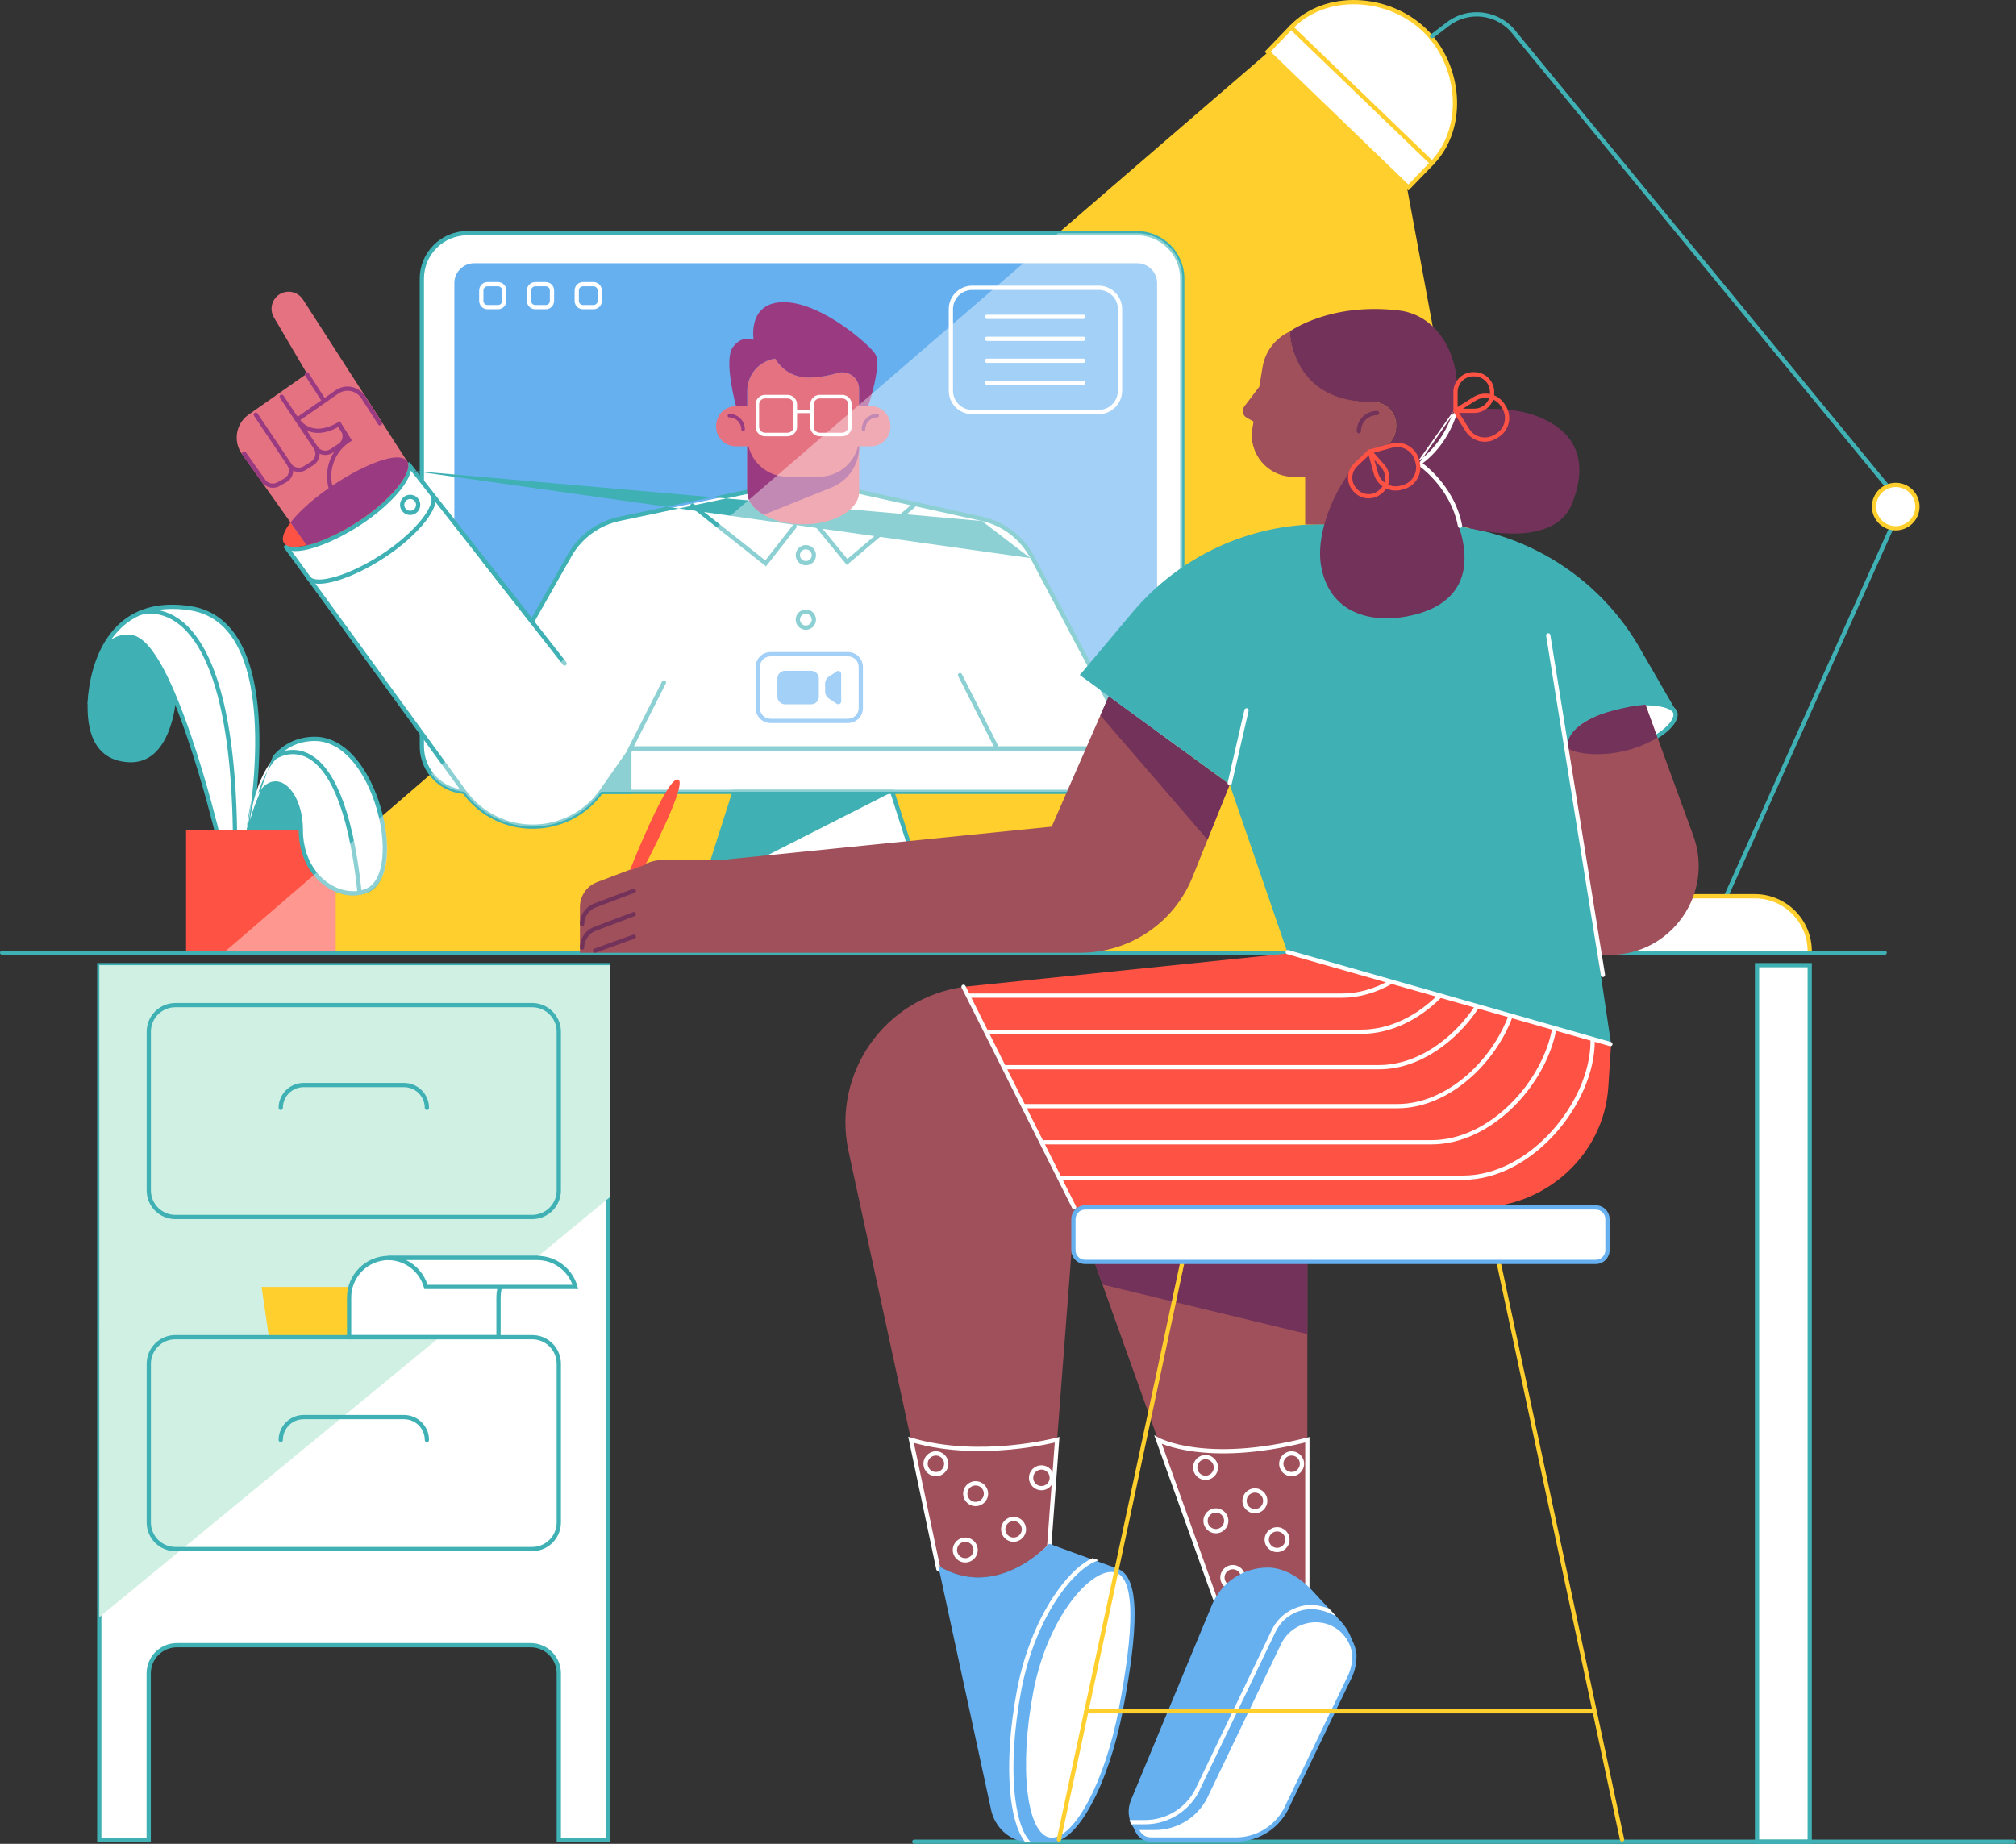 <svg width="129" height="118" viewBox="0 0 129 118" fill="none" xmlns="http://www.w3.org/2000/svg">
<rect x="0" y="0" width="129" height="118" fill="#333333" stroke="none"/>
<g clip-path="url(#clip0_233_499)">
<path d="M81.064 3.407L90.044 12.066L99.07 60.883H14.411L81.064 3.407Z" fill="#FFCF2D"/>
<path d="M90.122 11.998L81.115 3.312L82.621 1.747C84.84 -0.556 88.838 -0.293 91.143 1.92C93.448 4.137 93.852 8.131 91.633 10.434L90.122 11.998Z" fill="white"/>
<path fill-rule="evenodd" clip-rule="evenodd" d="M82.719 1.842C82.719 1.842 82.719 1.842 82.719 1.842L81.307 3.308L90.118 11.806L91.535 10.34C93.692 8.1 93.309 4.192 91.048 2.018C88.787 -0.153 84.876 -0.398 82.719 1.842ZM82.523 1.653C84.803 -0.714 88.888 -0.433 91.237 1.822L91.237 1.822C93.586 4.081 94.011 8.162 91.731 10.528L91.731 10.529L90.125 12.191L80.922 3.315L82.523 1.653Z" fill="#FFCF2D"/>
<path fill-rule="evenodd" clip-rule="evenodd" d="M82.518 1.653C82.571 1.599 82.657 1.597 82.711 1.649L91.723 10.336C91.777 10.389 91.778 10.475 91.726 10.529C91.674 10.583 91.588 10.584 91.534 10.532L82.522 1.845C82.468 1.793 82.466 1.707 82.518 1.653Z" fill="#FFCF2D"/>
<path fill-rule="evenodd" clip-rule="evenodd" d="M92.727 1.651C92.727 1.651 92.727 1.651 92.727 1.651L91.72 2.422C91.66 2.468 91.575 2.456 91.529 2.397C91.483 2.337 91.495 2.252 91.554 2.206L92.562 1.435C93.973 0.356 96 0.639 97.058 2.072L121.867 32.248L109.159 60.566C109.128 60.635 109.047 60.666 108.979 60.635C108.91 60.604 108.879 60.524 108.91 60.455L121.549 32.291L96.843 2.239L96.841 2.236C95.874 0.924 94.019 0.664 92.727 1.651Z" fill="#3FB1B5"/>
<path d="M121.304 33.806C122.071 33.806 122.693 33.185 122.693 32.419C122.693 31.653 122.071 31.032 121.304 31.032C120.537 31.032 119.916 31.653 119.916 32.419C119.916 33.185 120.537 33.806 121.304 33.806Z" fill="white"/>
<path fill-rule="evenodd" clip-rule="evenodd" d="M121.304 31.168C120.613 31.168 120.052 31.728 120.052 32.419C120.052 33.11 120.613 33.67 121.304 33.67C121.996 33.67 122.557 33.11 122.557 32.419C122.557 31.728 121.996 31.168 121.304 31.168ZM119.78 32.419C119.78 31.578 120.462 30.895 121.304 30.895C122.146 30.895 122.829 31.578 122.829 32.419C122.829 33.26 122.146 33.942 121.304 33.942C120.462 33.942 119.78 33.26 119.78 32.419Z" fill="#FFCF2D"/>
<path d="M105.513 57.355H112.279C114.226 57.355 115.8 58.933 115.8 60.873V60.973H101.988V60.873C101.992 58.933 103.567 57.355 105.513 57.355Z" fill="white"/>
<path fill-rule="evenodd" clip-rule="evenodd" d="M102.124 60.837H115.664C115.644 58.988 114.138 57.491 112.279 57.491H105.513C103.654 57.491 102.148 58.988 102.124 60.837ZM101.851 60.873C101.856 58.858 103.491 57.219 105.513 57.219H112.279C114.301 57.219 115.936 58.858 115.936 60.873V61.109H101.851V60.873L101.851 60.873Z" fill="#FFCF2D"/>
<path d="M72.738 50.677H29.907C28.297 50.677 26.994 49.376 26.994 47.766V17.834C26.994 16.224 28.297 14.923 29.907 14.923H72.738C74.349 14.923 75.651 16.224 75.651 17.834V47.761C75.656 49.371 74.349 50.677 72.738 50.677Z" fill="white"/>
<path fill-rule="evenodd" clip-rule="evenodd" d="M29.907 15.059C28.372 15.059 27.13 16.299 27.13 17.834V47.766C27.13 49.3 28.372 50.541 29.907 50.541H72.738C74.274 50.541 75.519 49.296 75.515 47.762V17.834C75.515 16.299 74.274 15.059 72.738 15.059H29.907ZM26.858 17.834C26.858 16.149 28.221 14.787 29.907 14.787H72.738C74.424 14.787 75.787 16.149 75.787 17.834V47.761C75.792 49.446 74.424 50.813 72.738 50.813H29.907C28.221 50.813 26.858 49.451 26.858 47.766V17.834Z" fill="#3FB1B5"/>
<path d="M72.765 47.893H30.348C29.717 47.893 29.209 47.381 29.209 46.755V18.119C29.209 17.489 29.721 16.981 30.348 16.981H72.765C73.396 16.981 73.904 17.493 73.904 18.119V46.75C73.909 47.381 73.396 47.893 72.765 47.893Z" fill="#66B0F0"/>
<path fill-rule="evenodd" clip-rule="evenodd" d="M30.348 17.117C29.796 17.117 29.345 17.564 29.345 18.119V46.755C29.345 47.306 29.792 47.757 30.348 47.757H72.765C73.321 47.757 73.772 47.306 73.768 46.751L73.768 46.75V18.119C73.768 17.568 73.32 17.117 72.765 17.117H30.348ZM29.073 18.119C29.073 17.413 29.647 16.845 30.348 16.845H72.765C73.472 16.845 74.04 17.419 74.04 18.119L74.04 46.749C74.04 46.75 74.04 46.75 74.04 46.75C74.045 47.456 73.471 48.029 72.765 48.029H30.348C29.641 48.029 29.073 47.455 29.073 46.755V18.119Z" fill="#66B0F0"/>
<path fill-rule="evenodd" clip-rule="evenodd" d="M31.196 18.323C31.05 18.323 30.933 18.443 30.933 18.586V19.257C30.933 19.403 31.052 19.52 31.196 19.52H31.868C32.008 19.52 32.127 19.406 32.131 19.256V18.586C32.131 18.44 32.011 18.323 31.868 18.323H31.196ZM30.661 18.586C30.661 18.294 30.898 18.051 31.196 18.051H31.868C32.16 18.051 32.403 18.288 32.403 18.586V19.259L32.403 19.26C32.397 19.553 32.162 19.792 31.868 19.792H31.196C30.904 19.792 30.661 19.555 30.661 19.257V18.586Z" fill="white"/>
<path fill-rule="evenodd" clip-rule="evenodd" d="M34.25 18.323C34.104 18.323 33.987 18.443 33.987 18.586V19.257C33.987 19.403 34.106 19.52 34.25 19.52H34.921C35.065 19.52 35.184 19.403 35.184 19.257V18.586C35.184 18.44 35.065 18.323 34.921 18.323H34.25ZM33.714 18.586C33.714 18.294 33.951 18.051 34.25 18.051H34.921C35.213 18.051 35.457 18.288 35.457 18.586V19.257C35.457 19.555 35.213 19.792 34.921 19.792H34.25C33.958 19.792 33.714 19.555 33.714 19.257V18.586Z" fill="white"/>
<path fill-rule="evenodd" clip-rule="evenodd" d="M37.304 18.323C37.158 18.323 37.041 18.443 37.041 18.586V19.257C37.041 19.403 37.16 19.52 37.304 19.52H37.975C38.123 19.52 38.239 19.404 38.239 19.257V18.586C38.239 18.44 38.119 18.323 37.975 18.323H37.304ZM36.768 18.586C36.768 18.294 37.005 18.051 37.304 18.051H37.975C38.267 18.051 38.511 18.288 38.511 18.586V19.257C38.511 19.554 38.273 19.792 37.975 19.792H37.304C37.012 19.792 36.768 19.555 36.768 19.257V18.586Z" fill="white"/>
<path d="M60.364 60.882H43.738L47.001 50.677H57.097L60.364 60.882Z" fill="white"/>
<path fill-rule="evenodd" clip-rule="evenodd" d="M46.901 50.541H57.196L60.55 61.019H43.552L46.901 50.541ZM47.1 50.813L43.925 60.746H60.178L56.998 50.813H47.1Z" fill="#3FB1B5"/>
<path d="M45.045 56.797L47.001 50.677H57.097L45.045 56.797Z" fill="#3FB1B5"/>
<path fill-rule="evenodd" clip-rule="evenodd" d="M62.215 18.554C61.533 18.554 60.981 19.105 60.981 19.788V25.002C60.981 25.683 61.533 26.235 62.215 26.235H70.297C70.979 26.235 71.531 25.683 71.531 25.002V19.788C71.531 19.105 70.979 18.554 70.297 18.554H62.215ZM60.709 19.788C60.709 18.955 61.382 18.282 62.215 18.282H70.297C71.13 18.282 71.803 18.955 71.803 19.788V25.002C71.803 25.834 71.13 26.507 70.297 26.507H62.215C61.382 26.507 60.709 25.834 60.709 25.002V19.788Z" fill="white"/>
<path fill-rule="evenodd" clip-rule="evenodd" d="M63.018 20.277C63.018 20.202 63.079 20.141 63.154 20.141H69.321C69.396 20.141 69.457 20.202 69.457 20.277C69.457 20.352 69.396 20.413 69.321 20.413H63.154C63.079 20.413 63.018 20.352 63.018 20.277Z" fill="white"/>
<path fill-rule="evenodd" clip-rule="evenodd" d="M63.018 21.683C63.018 21.608 63.079 21.547 63.154 21.547H69.321C69.396 21.547 69.457 21.608 69.457 21.683C69.457 21.758 69.396 21.819 69.321 21.819H63.154C63.079 21.819 63.018 21.758 63.018 21.683Z" fill="white"/>
<path fill-rule="evenodd" clip-rule="evenodd" d="M63.018 23.088C63.018 23.013 63.079 22.952 63.154 22.952H69.321C69.396 22.952 69.457 23.013 69.457 23.088C69.457 23.163 69.396 23.224 69.321 23.224H63.154C63.079 23.224 63.018 23.163 63.018 23.088Z" fill="white"/>
<path fill-rule="evenodd" clip-rule="evenodd" d="M63.018 24.494C63.018 24.419 63.079 24.358 63.154 24.358H69.321C69.396 24.358 69.457 24.419 69.457 24.494C69.457 24.569 69.396 24.63 69.321 24.63H63.154C63.079 24.63 63.018 24.569 63.018 24.494Z" fill="white"/>
<path d="M72.529 47.893H40.407L38.524 50.591C36.396 53.637 31.899 53.683 29.712 50.677L18.241 34.913C18.722 35.511 20.923 34.844 23.019 33.466C25.148 32.065 26.522 30.302 26.091 29.649L34.046 39.777L36.482 35.479C37.15 34.341 38.257 33.525 39.545 33.226L47.836 31.471H54.982L62.86 33.208C64.23 33.521 65.392 34.414 66.05 35.651L72.529 47.893Z" fill="white"/>
<path fill-rule="evenodd" clip-rule="evenodd" d="M25.978 29.724L26.198 29.565L34.027 39.534L36.364 35.411L36.365 35.41C37.051 34.24 38.189 33.401 39.514 33.093L39.516 33.093L47.821 31.335H54.997L62.889 33.075L62.89 33.075C64.299 33.397 65.493 34.315 66.17 35.588L66.17 35.588L72.755 48.029H40.478L38.636 50.668C36.454 53.792 31.844 53.838 29.602 50.757L18.131 34.992L18.347 34.827C18.428 34.927 18.601 34.997 18.896 34.997C19.184 34.997 19.556 34.931 19.985 34.8C20.843 34.541 21.905 34.036 22.944 33.353C23.999 32.658 24.863 31.876 25.409 31.192C25.682 30.849 25.87 30.537 25.965 30.277C26.061 30.013 26.05 29.833 25.978 29.724ZM26.289 30.121C26.274 30.203 26.251 30.286 26.22 30.37C26.112 30.668 25.904 31.007 25.622 31.362C25.055 32.073 24.168 32.873 23.094 33.58L23.094 33.58C22.037 34.275 20.951 34.792 20.064 35.061C19.621 35.195 19.221 35.269 18.896 35.269C18.814 35.269 18.734 35.264 18.658 35.253L29.822 50.597C31.954 53.527 36.338 53.483 38.413 50.513L40.337 47.757H72.303L65.929 35.715C65.929 35.715 65.929 35.715 65.929 35.715M62.83 33.34C64.161 33.645 65.29 34.512 65.929 35.715L62.83 33.34ZM62.829 33.34C62.83 33.34 62.83 33.34 62.83 33.34L62.829 33.34ZM62.829 33.34L54.968 31.607H47.85L39.576 33.358C39.576 33.358 39.575 33.359 39.575 33.359C38.324 33.65 37.248 34.442 36.6 35.547C36.6 35.547 36.6 35.548 36.6 35.548L34.064 40.021L26.289 30.121" fill="#3FB1B5"/>
<path fill-rule="evenodd" clip-rule="evenodd" d="M61.369 43.084C61.436 43.05 61.518 43.076 61.552 43.144L63.834 47.646C63.868 47.713 63.841 47.794 63.774 47.828C63.707 47.862 63.625 47.836 63.591 47.769L61.309 43.266C61.275 43.199 61.302 43.117 61.369 43.084Z" fill="#3FB1B5"/>
<path fill-rule="evenodd" clip-rule="evenodd" d="M42.547 43.551C42.614 43.584 42.641 43.666 42.607 43.733L40.347 48.19C40.313 48.257 40.231 48.284 40.164 48.25C40.097 48.216 40.071 48.134 40.105 48.067L42.364 43.61C42.398 43.543 42.48 43.517 42.547 43.551Z" fill="#3FB1B5"/>
<path fill-rule="evenodd" clip-rule="evenodd" d="M30.867 35.739C30.926 35.693 31.012 35.703 31.058 35.763L36.236 42.378C36.282 42.437 36.272 42.522 36.212 42.569C36.153 42.615 36.068 42.604 36.021 42.545L30.844 35.93C30.797 35.871 30.808 35.786 30.867 35.739Z" fill="#3FB1B5"/>
<path fill-rule="evenodd" clip-rule="evenodd" d="M58.576 32.258C58.624 32.316 58.617 32.401 58.56 32.45L54.189 36.157L52.196 33.734C52.148 33.676 52.156 33.59 52.214 33.542C52.272 33.495 52.358 33.503 52.406 33.561L54.224 35.771L58.384 32.243C58.441 32.194 58.527 32.201 58.576 32.258Z" fill="#3FB1B5"/>
<path fill-rule="evenodd" clip-rule="evenodd" d="M44.199 32.262C44.245 32.203 44.331 32.193 44.39 32.24L48.97 35.864L50.737 33.609C50.783 33.55 50.869 33.539 50.928 33.586C50.987 33.632 50.998 33.718 50.951 33.777L49.016 36.247L44.221 32.453C44.162 32.406 44.152 32.321 44.199 32.262Z" fill="#3FB1B5"/>
<path fill-rule="evenodd" clip-rule="evenodd" d="M27.596 31.562C27.659 31.52 27.743 31.538 27.784 31.601C27.927 31.819 27.906 32.107 27.799 32.403C27.689 32.704 27.481 33.046 27.197 33.406C26.628 34.125 25.736 34.936 24.655 35.651C23.594 36.356 22.497 36.879 21.601 37.15C21.153 37.286 20.748 37.361 20.419 37.361C20.097 37.361 19.812 37.288 19.651 37.088C19.604 37.029 19.613 36.944 19.671 36.897C19.73 36.85 19.816 36.859 19.863 36.917C19.944 37.019 20.12 37.089 20.419 37.089C20.711 37.089 21.087 37.021 21.521 36.89C22.389 36.628 23.461 36.117 24.505 35.425L24.505 35.425C25.566 34.721 26.435 33.929 26.983 33.237C27.258 32.89 27.447 32.574 27.543 32.31C27.64 32.042 27.629 31.86 27.556 31.75C27.515 31.687 27.533 31.603 27.596 31.562Z" fill="#3FB1B5"/>
<path fill-rule="evenodd" clip-rule="evenodd" d="M26.246 31.934C26.038 31.934 25.869 32.102 25.869 32.31C25.869 32.518 26.038 32.686 26.246 32.686C26.454 32.686 26.622 32.518 26.622 32.31C26.622 32.102 26.454 31.934 26.246 31.934ZM25.597 32.31C25.597 31.952 25.887 31.662 26.246 31.662C26.604 31.662 26.894 31.952 26.894 32.31C26.894 32.668 26.604 32.958 26.246 32.958C25.887 32.958 25.597 32.668 25.597 32.31Z" fill="#3FB1B5"/>
<path fill-rule="evenodd" clip-rule="evenodd" d="M51.565 35.153C51.357 35.153 51.189 35.321 51.189 35.529C51.189 35.737 51.357 35.905 51.565 35.905C51.773 35.905 51.942 35.737 51.942 35.529C51.942 35.321 51.773 35.153 51.565 35.153ZM50.916 35.529C50.916 35.171 51.207 34.881 51.565 34.881C51.924 34.881 52.214 35.171 52.214 35.529C52.214 35.887 51.924 36.178 51.565 36.178C51.207 36.178 50.916 35.887 50.916 35.529Z" fill="#3FB1B5"/>
<path fill-rule="evenodd" clip-rule="evenodd" d="M51.565 39.279C51.357 39.279 51.189 39.447 51.189 39.655C51.189 39.863 51.357 40.031 51.565 40.031C51.773 40.031 51.942 39.863 51.942 39.655C51.942 39.447 51.773 39.279 51.565 39.279ZM50.916 39.655C50.916 39.297 51.207 39.007 51.565 39.007C51.924 39.007 52.214 39.297 52.214 39.655C52.214 40.013 51.924 40.303 51.565 40.303C51.207 40.303 50.916 40.013 50.916 39.655Z" fill="#3FB1B5"/>
<path d="M38.361 50.808L40.407 47.893V50.808H38.361Z" fill="#3FB1B5"/>
<path d="M22.97 33.33C20.873 34.709 18.672 35.375 18.191 34.776C18.182 34.767 18.178 34.758 18.169 34.745C18.069 34.595 18.078 34.391 18.169 34.142C18.482 33.321 19.775 32.052 21.418 30.973C22.724 30.111 24.013 29.513 24.907 29.327C25.424 29.223 25.81 29.254 25.996 29.454L26.041 29.508C26.468 30.161 25.098 31.929 22.97 33.33Z" fill="#FE5244"/>
<path d="M22.97 33.33C21.776 34.114 20.546 34.672 19.621 34.89L15.478 29.05C14.902 28.234 15.092 27.105 15.914 26.529L19.643 23.909L17.529 20.314C17.22 19.792 17.397 19.116 17.924 18.813C18.096 18.713 18.282 18.668 18.468 18.668C18.827 18.668 19.181 18.845 19.389 19.171L26.001 29.445L26.046 29.517C26.468 30.161 25.098 31.929 22.97 33.33Z" fill="#E57281"/>
<path fill-rule="evenodd" clip-rule="evenodd" d="M19.561 23.835C19.624 23.795 19.708 23.813 19.749 23.876L22.059 27.453L22.059 27.454C22.312 27.852 22.199 28.38 21.801 28.638C21.8 28.638 21.8 28.638 21.8 28.638L21.289 28.973C21.289 28.973 21.288 28.973 21.288 28.973C20.89 29.237 20.352 29.124 20.093 28.726L17.91 25.462C17.869 25.4 17.886 25.316 17.948 25.274C18.011 25.232 18.095 25.249 18.137 25.311L20.32 28.576L20.32 28.577C20.497 28.849 20.866 28.927 21.138 28.746L21.139 28.746L21.652 28.41L21.652 28.41C21.925 28.233 22.003 27.873 21.829 27.6C21.829 27.6 21.829 27.6 21.829 27.6L19.52 24.023C19.479 23.96 19.497 23.876 19.561 23.835Z" fill="#9A3B82"/>
<path fill-rule="evenodd" clip-rule="evenodd" d="M20.123 28.528C20.186 28.487 20.27 28.505 20.311 28.568C20.575 28.971 20.456 29.514 20.053 29.772L20.052 29.773L19.585 30.067C19.585 30.067 19.585 30.067 19.585 30.067C19.186 30.32 18.659 30.207 18.4 29.814C18.358 29.751 18.376 29.667 18.439 29.626C18.502 29.584 18.586 29.602 18.627 29.665C18.804 29.933 19.166 30.011 19.439 29.838L19.439 29.837L19.906 29.543C20.183 29.366 20.264 28.993 20.083 28.717C20.042 28.654 20.06 28.569 20.123 28.528Z" fill="#9A3B82"/>
<path fill-rule="evenodd" clip-rule="evenodd" d="M16.291 26.426C16.354 26.384 16.438 26.4 16.48 26.462L18.618 29.637L18.619 29.638C18.882 30.041 18.77 30.584 18.354 30.843L18.351 30.845L17.916 31.085C17.528 31.33 17.019 31.226 16.751 30.852L16.751 30.852L15.512 29.106C15.469 29.045 15.483 28.96 15.544 28.917C15.606 28.873 15.691 28.888 15.734 28.949L16.973 30.694C16.973 30.694 16.973 30.694 16.973 30.694C17.159 30.954 17.509 31.022 17.773 30.853L17.777 30.851L18.213 30.61C18.494 30.433 18.571 30.064 18.391 29.787L16.254 26.614C16.212 26.552 16.229 26.468 16.291 26.426Z" fill="#9A3B82"/>
<path d="M24.458 27.051L23.373 25.369C23.015 24.811 22.266 24.657 21.717 25.029L19.026 26.851C19.026 26.851 19.807 28.252 21.704 27.142L22.339 28.152C21.041 28.973 20.669 30.701 21.513 31.984L24.458 27.051Z" fill="#E57281"/>
<path fill-rule="evenodd" clip-rule="evenodd" d="M23.347 25.34C23.347 25.34 23.347 25.34 23.347 25.341L24.432 27.023C24.473 27.086 24.454 27.17 24.391 27.21C24.328 27.251 24.244 27.233 24.203 27.17L23.118 25.488C22.801 24.994 22.139 24.858 21.654 25.186L19.215 26.886C19.233 26.909 19.254 26.934 19.279 26.962C19.373 27.066 19.517 27.195 19.714 27.291C20.099 27.479 20.719 27.56 21.635 27.024L21.749 26.957L22.526 28.195L22.412 28.267C21.178 29.047 20.825 30.689 21.627 31.909C21.668 31.972 21.651 32.056 21.588 32.097C21.525 32.139 21.441 32.121 21.399 32.058C20.538 30.75 20.883 29.001 22.153 28.113L21.657 27.324C20.735 27.828 20.055 27.76 19.594 27.535C19.358 27.42 19.188 27.267 19.077 27.144C19.021 27.082 18.98 27.027 18.952 26.987C18.938 26.967 18.927 26.95 18.92 26.938C18.916 26.932 18.913 26.927 18.911 26.924C18.91 26.922 18.909 26.921 18.909 26.92L18.908 26.918L18.908 26.918L18.908 26.918C18.907 26.918 18.907 26.917 19.026 26.851L18.907 26.917L18.848 26.81L21.499 24.962L21.5 24.961C22.113 24.547 22.948 24.719 23.347 25.34Z" fill="#9A3B82"/>
<path d="M22.97 33.33C21.776 34.114 20.547 34.672 19.621 34.89L18.591 33.439C19.167 32.686 20.197 31.78 21.418 30.977C22.725 30.116 24.013 29.517 24.907 29.331C25.424 29.227 25.81 29.259 25.996 29.458L26.042 29.513C26.046 29.522 26.051 29.526 26.055 29.535C26.06 29.54 26.06 29.544 26.064 29.553C26.069 29.563 26.073 29.567 26.078 29.576C26.387 30.27 25.03 31.97 22.97 33.33Z" fill="#9A3B82"/>
<path d="M54.978 27.482V31.467C54.978 32.623 53.372 33.557 51.398 33.557C49.424 33.557 47.818 32.623 47.818 31.467V27.482H54.978Z" fill="#E57281"/>
<path d="M48.866 32.945C48.217 32.569 47.813 32.043 47.813 31.467V27.482H54.978V28.588C54.978 29.735 54.279 30.764 53.217 31.195L48.866 32.945Z" fill="#9A3B82"/>
<path d="M56.974 27.246V27.314C56.974 28.003 56.416 28.561 55.727 28.561H54.905C54.628 29.676 53.621 30.506 52.414 30.506H50.381C49.179 30.506 48.167 29.68 47.895 28.561H47.073C46.384 28.561 45.825 28.003 45.825 27.314V27.246C45.825 26.557 46.384 25.999 47.073 25.999H47.818V25.015C47.818 23.963 48.593 23.093 49.605 22.948C49.828 23.319 50.499 24.208 51.87 24.158C52.514 24.136 53.113 24.013 53.608 23.868C54.202 23.696 54.796 24.058 54.946 24.625C54.969 24.752 54.982 24.879 54.982 25.011V25.994H55.727C56.412 25.994 56.974 26.557 56.974 27.246Z" fill="#E57281"/>
<path d="M55.55 25.994H54.978V24.902C54.978 24.806 54.964 24.711 54.941 24.625C54.792 24.058 54.197 23.696 53.603 23.868C53.108 24.013 52.514 24.136 51.865 24.158C50.495 24.208 49.823 23.319 49.601 22.948C48.589 23.093 47.813 23.963 47.813 25.015V25.999H47.1C47.1 25.999 46.284 23.047 46.896 22.213C47.5 21.392 48.226 21.751 48.226 21.751C48.226 21.751 47.79 19.293 50.222 19.339C52.65 19.384 55.808 22.2 56.04 22.716C56.403 23.51 55.55 25.994 55.55 25.994Z" fill="#9A3B82"/>
<path fill-rule="evenodd" clip-rule="evenodd" d="M56.13 26.715C55.712 26.715 55.368 27.055 55.368 27.477C55.368 27.54 55.317 27.59 55.255 27.59C55.192 27.59 55.141 27.54 55.141 27.477C55.141 26.929 55.587 26.489 56.13 26.489C56.193 26.489 56.244 26.539 56.244 26.602C56.244 26.665 56.193 26.715 56.13 26.715Z" fill="#9A3B82"/>
<path fill-rule="evenodd" clip-rule="evenodd" d="M46.56 26.602C46.56 26.539 46.611 26.489 46.674 26.489C47.217 26.489 47.663 26.929 47.663 27.477C47.663 27.54 47.612 27.59 47.55 27.59C47.487 27.59 47.436 27.54 47.436 27.477C47.436 27.055 47.093 26.715 46.674 26.715C46.611 26.715 46.56 26.665 46.56 26.602Z" fill="#9A3B82"/>
<path fill-rule="evenodd" clip-rule="evenodd" d="M48.961 25.496C48.747 25.496 48.575 25.667 48.575 25.881V27.309C48.575 27.523 48.747 27.695 48.961 27.695H50.39C50.605 27.695 50.779 27.518 50.776 27.311L50.776 27.31V25.881C50.776 25.667 50.605 25.496 50.39 25.496H48.961ZM48.348 25.881C48.348 25.542 48.621 25.269 48.961 25.269H50.39C50.73 25.269 51.003 25.542 51.003 25.881V27.308C51.008 27.645 50.728 27.921 50.39 27.921H48.961C48.621 27.921 48.348 27.648 48.348 27.309V25.881Z" fill="white"/>
<path fill-rule="evenodd" clip-rule="evenodd" d="M52.459 25.496C52.245 25.496 52.074 25.667 52.074 25.881V27.309C52.074 27.523 52.245 27.695 52.459 27.695H53.889C54.102 27.695 54.275 27.519 54.275 27.309V25.881C54.275 25.667 54.103 25.496 53.889 25.496H52.459ZM51.847 25.881C51.847 25.542 52.12 25.269 52.459 25.269H53.889C54.228 25.269 54.501 25.542 54.501 25.881V27.309C54.501 27.643 54.229 27.921 53.889 27.921H52.459C52.12 27.921 51.847 27.648 51.847 27.309V25.881Z" fill="white"/>
<path fill-rule="evenodd" clip-rule="evenodd" d="M51.96 26.439H50.894V26.212H51.96V26.439Z" fill="white"/>
<path fill-rule="evenodd" clip-rule="evenodd" d="M49.306 42.004C48.928 42.004 48.625 42.309 48.625 42.684V45.318C48.625 45.696 48.931 45.998 49.306 45.998H54.266C54.644 45.998 54.946 45.692 54.946 45.318V42.684C54.946 42.306 54.64 42.004 54.266 42.004H49.306ZM48.353 42.684C48.353 42.16 48.776 41.731 49.306 41.731H54.266C54.789 41.731 55.218 42.155 55.218 42.684V45.318C55.218 45.841 54.795 46.27 54.266 46.27H49.306C48.782 46.27 48.353 45.847 48.353 45.318V42.684Z" fill="#66B0F0"/>
<path d="M51.91 45.073H50.232C49.964 45.073 49.746 44.855 49.746 44.588V43.413C49.746 43.146 49.964 42.928 50.232 42.928H51.91C52.178 42.928 52.396 43.146 52.396 43.413V44.588C52.396 44.855 52.178 45.073 51.91 45.073Z" fill="#66B0F0"/>
<path d="M53.544 45.041L53.027 44.697C52.886 44.601 52.8 44.438 52.8 44.261V43.745C52.8 43.568 52.886 43.404 53.027 43.309L53.544 42.965C53.666 42.883 53.825 42.974 53.825 43.128V44.883C53.83 45.032 53.666 45.123 53.544 45.041Z" fill="#66B0F0"/>
<path fill-rule="evenodd" clip-rule="evenodd" d="M0 60.973C0 60.898 0.061 60.837 0.136 60.837H120.596C120.672 60.837 120.732 60.898 120.732 60.973C120.732 61.048 120.672 61.109 120.596 61.109H0.136C0.061 61.109 0 61.048 0 60.973Z" fill="#3FB1B5"/>
<path d="M38.919 61.767V117.742H35.757V107.087C35.757 106.094 34.949 105.287 33.955 105.287H11.317C10.323 105.287 9.515 106.094 9.515 107.087V117.742H6.353V61.767H38.919Z" fill="white"/>
<path fill-rule="evenodd" clip-rule="evenodd" d="M6.217 61.631H39.055V117.878H35.62V107.087C35.62 106.169 34.874 105.423 33.955 105.423H11.317C10.398 105.423 9.652 106.169 9.652 107.087V117.878H6.217V61.631ZM6.489 61.903V117.606H9.379V107.087C9.379 106.019 10.248 105.151 11.317 105.151H33.955C35.024 105.151 35.893 106.019 35.893 107.087V117.606H38.783V61.903H6.489Z" fill="#3FB1B5"/>
<path d="M39.015 61.767V76.62L6.353 103.492L6.357 61.767H39.015Z" fill="#D0F0E4"/>
<path fill-rule="evenodd" clip-rule="evenodd" d="M11.226 64.46C10.357 64.46 9.656 65.16 9.656 66.028V76.18C9.656 77.048 10.357 77.748 11.226 77.748H34.05C34.919 77.748 35.62 77.048 35.62 76.18V66.028C35.62 65.16 34.919 64.46 34.05 64.46H11.226ZM9.384 66.028C9.384 65.01 10.207 64.188 11.226 64.188H34.05C35.069 64.188 35.893 65.01 35.893 66.028V76.18C35.893 77.198 35.069 78.02 34.05 78.02H11.226C10.207 78.02 9.384 77.198 9.384 76.18V66.028Z" fill="#3FB1B5"/>
<path d="M28.442 85.574H17.207L16.739 82.359H27.979L28.442 85.574Z" fill="#FFCF2D"/>
<path d="M34.436 80.505C33.034 80.505 31.9 81.638 31.9 83.039V85.574H22.339V83.039C22.339 81.638 23.473 80.505 24.875 80.505H34.436Z" fill="white"/>
<path fill-rule="evenodd" clip-rule="evenodd" d="M24.875 80.641C23.548 80.641 22.475 81.714 22.475 83.039V85.438H31.763V83.039C31.763 81.986 32.373 81.076 33.258 80.641H24.875ZM34.436 80.369H24.875C23.398 80.369 22.203 81.563 22.203 83.039V85.71H32.036V83.039C32.036 81.714 33.109 80.641 34.436 80.641V80.369Z" fill="#3FB1B5"/>
<path d="M36.818 82.359H27.258C26.963 81.289 25.978 80.505 24.812 80.505H34.373C35.539 80.505 36.519 81.289 36.818 82.359Z" fill="white"/>
<path fill-rule="evenodd" clip-rule="evenodd" d="M27.359 82.223H36.632C36.296 81.3 35.412 80.641 34.373 80.641H25.99C26.637 80.958 27.138 81.529 27.359 82.223ZM24.812 80.641C25.916 80.641 26.847 81.383 27.126 82.395L27.154 82.495H36.998L36.949 82.323C36.634 81.196 35.602 80.369 34.373 80.369H24.812V80.641Z" fill="#3FB1B5"/>
<path fill-rule="evenodd" clip-rule="evenodd" d="M11.226 85.71C10.357 85.71 9.656 86.411 9.656 87.279V97.43C9.656 98.298 10.357 98.999 11.226 98.999H34.05C34.919 98.999 35.62 98.298 35.62 97.43V87.279C35.62 86.411 34.919 85.71 34.05 85.71H11.226ZM9.384 87.279C9.384 86.26 10.207 85.438 11.226 85.438H34.05C35.069 85.438 35.893 86.26 35.893 87.279V97.43C35.893 98.448 35.069 99.271 34.05 99.271H11.226C10.207 99.271 9.384 98.448 9.384 97.43V87.279Z" fill="#3FB1B5"/>
<path fill-rule="evenodd" clip-rule="evenodd" d="M19.43 69.574C18.693 69.574 18.101 70.17 18.101 70.902C18.101 70.977 18.04 71.038 17.965 71.038C17.889 71.038 17.828 70.977 17.828 70.902C17.828 70.02 18.543 69.302 19.43 69.302H25.851C26.733 69.302 27.453 70.015 27.453 70.902C27.453 70.977 27.392 71.038 27.317 71.038C27.241 71.038 27.18 70.977 27.18 70.902C27.18 70.166 26.584 69.574 25.851 69.574H19.43Z" fill="#3FB1B5"/>
<path fill-rule="evenodd" clip-rule="evenodd" d="M19.43 90.824C18.693 90.824 18.101 91.42 18.101 92.153C18.101 92.228 18.04 92.288 17.965 92.288C17.889 92.288 17.828 92.228 17.828 92.153C17.828 91.271 18.543 90.552 19.43 90.552H25.851C26.733 90.552 27.453 91.266 27.453 92.153C27.453 92.228 27.392 92.288 27.317 92.288C27.241 92.288 27.18 92.228 27.18 92.153C27.18 91.416 26.584 90.824 25.851 90.824H19.43Z" fill="#3FB1B5"/>
<path d="M115.8 61.767H112.429V117.864H115.8V61.767Z" fill="white"/>
<path fill-rule="evenodd" clip-rule="evenodd" d="M112.292 61.631H115.936V118H112.292V61.631ZM112.565 61.903V117.728H115.664V61.903H112.565Z" fill="#3FB1B5"/>
<path fill-rule="evenodd" clip-rule="evenodd" d="M58.367 117.864C58.367 117.789 58.428 117.728 58.504 117.728H128.864C128.939 117.728 129 117.789 129 117.864C129 117.939 128.939 118 128.864 118H58.504C58.428 118 58.367 117.939 58.367 117.864Z" fill="#3FB1B5"/>
<path d="M15.927 53.279H13.89C13.89 53.279 10.981 41.169 8.427 40.775C5.872 40.38 5.74 45.041 5.74 45.041C5.74 45.041 5.786 37.955 12.17 38.925C18.559 39.895 15.927 53.279 15.927 53.279Z" fill="white"/>
<path fill-rule="evenodd" clip-rule="evenodd" d="M7.117 40.935C7.473 40.683 7.913 40.558 8.447 40.64C8.814 40.697 9.166 40.959 9.497 41.336C9.831 41.716 10.16 42.231 10.478 42.831C11.115 44.032 11.721 45.59 12.245 47.131C12.77 48.673 13.214 50.202 13.527 51.345C13.683 51.917 13.807 52.392 13.892 52.724C13.934 52.891 13.967 53.021 13.989 53.111C13.992 53.122 13.994 53.133 13.997 53.143H15.814C15.816 53.131 15.819 53.118 15.821 53.105C15.839 53.007 15.864 52.864 15.894 52.681C15.953 52.314 16.03 51.79 16.104 51.157C16.25 49.891 16.379 48.196 16.309 46.471C16.239 44.745 15.97 43.002 15.329 41.635C14.691 40.272 13.69 39.293 12.15 39.059C10.579 38.821 9.412 39.079 8.541 39.589C7.942 39.939 7.478 40.412 7.117 40.935ZM15.927 53.279L16.061 53.305L16.039 53.415H13.783L13.758 53.311L13.89 53.279C13.758 53.311 13.758 53.311 13.758 53.311L13.755 53.302C13.754 53.297 13.752 53.288 13.749 53.277C13.744 53.254 13.735 53.22 13.725 53.176C13.703 53.087 13.67 52.957 13.628 52.792C13.544 52.46 13.42 51.987 13.264 51.417C12.952 50.277 12.509 48.754 11.987 47.219C11.465 45.683 10.865 44.14 10.238 42.959C9.924 42.368 9.607 41.873 9.293 41.515C8.976 41.154 8.678 40.951 8.406 40.909C7.816 40.818 7.371 41.016 7.027 41.37C6.677 41.729 6.429 42.252 6.255 42.801C6.083 43.348 5.988 43.909 5.936 44.335C5.91 44.548 5.895 44.726 5.887 44.851C5.883 44.913 5.88 44.962 5.878 44.995C5.878 45.012 5.877 45.025 5.877 45.033C5.877 45.037 5.877 45.04 5.877 45.042L5.876 45.044L5.876 45.045C5.876 45.045 5.876 45.045 5.875 45.045L5.604 45.04L5.74 45.041C5.604 45.04 5.604 45.04 5.604 45.04L5.604 45.04L5.604 45.038L5.604 45.034C5.604 45.03 5.604 45.025 5.605 45.018C5.605 45.004 5.605 44.983 5.606 44.957C5.608 44.904 5.612 44.827 5.619 44.729C5.633 44.534 5.66 44.257 5.713 43.928C5.818 43.27 6.026 42.401 6.439 41.559C6.852 40.718 7.472 39.899 8.403 39.354C9.336 38.808 10.569 38.544 12.191 38.791C13.845 39.042 14.911 40.1 15.576 41.52C16.239 42.935 16.51 44.719 16.581 46.46C16.651 48.204 16.521 49.914 16.374 51.188C16.3 51.826 16.222 52.354 16.162 52.724C16.132 52.909 16.107 53.054 16.089 53.153C16.08 53.202 16.073 53.24 16.069 53.266C16.066 53.279 16.064 53.289 16.063 53.295L16.061 53.303L16.061 53.305L16.061 53.305C16.061 53.305 16.061 53.305 15.927 53.279Z" fill="#3FB1B5"/>
<path fill-rule="evenodd" clip-rule="evenodd" d="M8.995 39.361C8.925 39.387 8.847 39.351 8.82 39.28C8.794 39.21 8.83 39.132 8.901 39.106L8.948 39.233C8.901 39.106 8.901 39.106 8.901 39.106L8.902 39.105L8.903 39.105C8.904 39.105 8.906 39.104 8.908 39.103C8.911 39.102 8.916 39.1 8.923 39.098C8.936 39.094 8.954 39.089 8.977 39.082C9.024 39.069 9.091 39.053 9.176 39.038C9.345 39.009 9.585 38.987 9.874 39.012C10.453 39.064 11.219 39.308 11.988 40.063C13.516 41.568 15.037 45.082 15.169 53.096C15.171 53.171 15.111 53.233 15.035 53.234C14.96 53.235 14.898 53.175 14.897 53.1C14.765 45.1 13.244 41.682 11.796 40.257C11.076 39.549 10.37 39.329 9.85 39.283C9.589 39.26 9.372 39.28 9.222 39.306C9.147 39.319 9.089 39.333 9.05 39.344C9.031 39.349 9.016 39.354 9.007 39.357C9.002 39.358 8.999 39.36 8.997 39.36L8.995 39.361C8.995 39.361 8.995 39.361 8.995 39.361C8.995 39.361 8.995 39.361 8.995 39.361Z" fill="#3FB1B5"/>
<path d="M21.477 53.098H11.907V60.883H21.477V53.098Z" fill="#FE5244"/>
<path d="M23.491 56.992C22.883 57.255 22.157 57.224 21.481 56.929C20.982 56.711 20.51 56.353 20.129 55.864C19.603 55.183 19.249 54.254 19.249 53.098C19.249 50.296 17.016 48.537 16.1 52.245C16.036 52.504 15.977 52.785 15.927 53.098V53.071C15.927 53.062 15.927 53.048 15.932 53.034V53.016C15.95 52.785 16.018 52.1 16.227 51.275C16.381 50.663 16.612 49.983 16.957 49.353C17.13 49.04 17.329 48.741 17.565 48.473C18.173 47.775 19.008 47.285 20.147 47.285C22.244 47.285 23.777 49.752 24.363 52.209C24.875 54.345 24.667 56.48 23.491 56.992Z" fill="white"/>
<path fill-rule="evenodd" clip-rule="evenodd" d="M20.147 47.421C19.053 47.421 18.254 47.889 17.668 48.563L17.668 48.563L17.667 48.563C17.439 48.822 17.245 49.112 17.076 49.418C16.827 49.874 16.638 50.357 16.495 50.822C16.617 50.614 16.748 50.448 16.886 50.32C17.071 50.149 17.27 50.046 17.477 50.012C17.683 49.978 17.887 50.016 18.077 50.108C18.453 50.29 18.779 50.689 19.01 51.206C19.242 51.726 19.385 52.38 19.385 53.098C19.385 54.225 19.73 55.125 20.236 55.78C20.604 56.252 21.058 56.596 21.536 56.804C22.183 57.087 22.869 57.113 23.437 56.868C23.96 56.64 24.293 56.038 24.425 55.188C24.557 54.346 24.484 53.297 24.23 52.241L24.23 52.241C23.941 51.026 23.418 49.814 22.714 48.909C22.009 48.004 21.137 47.421 20.147 47.421ZM15.796 53.018V53.011L15.796 53.006C15.815 52.77 15.883 52.077 16.095 51.242M17.463 48.384C18.093 47.66 18.963 47.149 20.147 47.149C21.253 47.149 22.196 47.8 22.929 48.742C23.662 49.685 24.199 50.935 24.495 52.177C24.754 53.257 24.833 54.343 24.695 55.23C24.557 56.111 24.198 56.833 23.546 57.117L23.545 57.117C22.897 57.398 22.131 57.361 21.427 57.054C20.906 56.827 20.416 56.454 20.021 55.947L20.021 55.947C19.476 55.242 19.113 54.283 19.113 53.098C19.113 52.415 18.976 51.798 18.761 51.316C18.545 50.831 18.255 50.496 17.958 50.352C17.812 50.282 17.665 50.257 17.521 50.281C17.376 50.304 17.224 50.378 17.071 50.52C16.761 50.806 16.458 51.361 16.232 52.278C16.169 52.533 16.111 52.81 16.062 53.119L15.791 53.098V53.071C15.791 53.07 15.791 53.07 15.791 53.069C15.791 53.062 15.791 53.042 15.796 53.018" fill="#3FB1B5"/>
<path fill-rule="evenodd" clip-rule="evenodd" d="M17.648 48.584L17.648 48.584C17.648 48.584 17.648 48.584 17.649 48.584L17.65 48.583C17.651 48.582 17.654 48.581 17.657 48.578C17.664 48.574 17.674 48.567 17.688 48.559C17.717 48.541 17.759 48.517 17.814 48.489C17.924 48.434 18.083 48.366 18.277 48.32C18.664 48.227 19.191 48.216 19.756 48.546C20.325 48.877 20.95 49.562 21.51 50.896C22.071 52.229 22.563 54.202 22.87 57.093C22.878 57.168 22.945 57.222 23.02 57.214C23.095 57.206 23.149 57.139 23.141 57.064C22.832 54.158 22.336 52.157 21.761 50.791C21.187 49.424 20.53 48.682 19.893 48.311C19.255 47.939 18.653 47.95 18.214 48.055C17.995 48.108 17.816 48.183 17.691 48.246C17.629 48.278 17.58 48.306 17.546 48.327C17.529 48.337 17.516 48.346 17.506 48.352C17.502 48.355 17.498 48.357 17.496 48.359C17.494 48.36 17.493 48.361 17.492 48.361L17.491 48.362L17.491 48.362C17.491 48.362 17.491 48.362 17.569 48.472L17.491 48.362C17.43 48.406 17.415 48.491 17.459 48.552C17.502 48.613 17.587 48.628 17.648 48.584Z" fill="#3FB1B5"/>
<path d="M5.604 45.041C5.604 45.789 5.518 48.65 8.249 48.782C10.981 48.913 11.253 44.792 11.253 44.792C11.253 44.792 9.91 41.147 8.426 40.775C5.917 40.145 5.604 45.041 5.604 45.041Z" fill="#3FB1B5"/>
<path d="M19.249 53.098H15.927C16.694 48.297 19.249 50.101 19.249 53.098Z" fill="#3FB1B5"/>
<path opacity="0.4" d="M75.656 17.834V47.761C75.656 49.371 74.349 50.672 72.743 50.672H38.461C36.31 53.633 31.877 53.646 29.708 50.672L29.703 50.668C28.841 50.609 28.079 50.169 27.589 49.521L28.378 48.84L48.525 31.467L67.71 14.923H72.743C74.349 14.923 75.656 16.229 75.656 17.834Z" fill="white"/>
<path opacity="0.4" d="M23.491 57.128C22.888 57.4 22.157 57.36 21.481 57.065V60.882H14.416L20.133 55.954L21.486 54.789L22.516 53.9L24.508 52.209C25.088 54.685 24.766 56.544 23.491 57.128Z" fill="white"/>
<path d="M83.656 77.272V102.508H77.82L74.104 92.139L68.781 77.272H83.656Z" fill="#A0505A"/>
<path d="M68.781 77.272H83.656V85.374L70.551 82.21L68.781 77.272Z" fill="#73325A"/>
<path fill-rule="evenodd" clip-rule="evenodd" d="M74.169 92.02C74.17 92.02 74.17 92.02 74.17 92.02L74.171 92.02C74.172 92.021 74.173 92.022 74.176 92.023C74.181 92.026 74.189 92.03 74.2 92.035C74.222 92.046 74.255 92.062 74.301 92.083C74.392 92.123 74.532 92.18 74.72 92.243C75.096 92.37 75.668 92.524 76.444 92.626C77.996 92.831 80.366 92.833 83.622 92.007L83.792 91.964V102.644H77.724L73.854 91.846L74.169 92.02L74.169 92.02ZM74.34 92.394L77.916 102.372H83.519V92.313C80.319 93.104 77.969 93.102 76.408 92.896C75.614 92.791 75.025 92.633 74.633 92.501C74.518 92.463 74.421 92.426 74.34 92.394Z" fill="white"/>
<path fill-rule="evenodd" clip-rule="evenodd" d="M77.139 93.386C76.849 93.386 76.613 93.621 76.613 93.912C76.613 94.202 76.849 94.438 77.139 94.438C77.43 94.438 77.666 94.202 77.666 93.912C77.666 93.621 77.43 93.386 77.139 93.386ZM76.341 93.912C76.341 93.471 76.698 93.114 77.139 93.114C77.581 93.114 77.938 93.471 77.938 93.912C77.938 94.352 77.581 94.71 77.139 94.71C76.698 94.71 76.341 94.352 76.341 93.912Z" fill="white"/>
<path fill-rule="evenodd" clip-rule="evenodd" d="M80.298 95.521C80.007 95.521 79.771 95.757 79.771 96.047C79.771 96.338 80.007 96.573 80.298 96.573C80.588 96.573 80.824 96.338 80.824 96.047C80.824 95.757 80.588 95.521 80.298 95.521ZM79.499 96.047C79.499 95.606 79.857 95.249 80.298 95.249C80.739 95.249 81.096 95.606 81.096 96.047C81.096 96.488 80.739 96.845 80.298 96.845C79.857 96.845 79.499 96.488 79.499 96.047Z" fill="white"/>
<path fill-rule="evenodd" clip-rule="evenodd" d="M82.648 93.15C82.358 93.15 82.122 93.385 82.122 93.676C82.122 93.966 82.358 94.202 82.648 94.202C82.939 94.202 83.175 93.966 83.175 93.676C83.175 93.385 82.939 93.15 82.648 93.15ZM81.85 93.676C81.85 93.235 82.207 92.878 82.648 92.878C83.089 92.878 83.447 93.235 83.447 93.676C83.447 94.117 83.089 94.474 82.648 94.474C82.207 94.474 81.85 94.117 81.85 93.676Z" fill="white"/>
<path fill-rule="evenodd" clip-rule="evenodd" d="M81.718 98.006C81.427 98.006 81.192 98.241 81.192 98.532C81.192 98.822 81.427 99.058 81.718 99.058C82.009 99.058 82.244 98.822 82.244 98.532C82.244 98.241 82.009 98.006 81.718 98.006ZM80.919 98.532C80.919 98.091 81.277 97.734 81.718 97.734C82.159 97.734 82.517 98.091 82.517 98.532C82.517 98.972 82.159 99.329 81.718 99.329C81.277 99.329 80.919 98.972 80.919 98.532Z" fill="white"/>
<path fill-rule="evenodd" clip-rule="evenodd" d="M77.802 96.8C77.511 96.8 77.276 97.035 77.276 97.326C77.276 97.616 77.511 97.852 77.802 97.852C78.093 97.852 78.328 97.616 78.328 97.326C78.328 97.035 78.093 96.8 77.802 96.8ZM77.003 97.326C77.003 96.885 77.361 96.528 77.802 96.528C78.243 96.528 78.601 96.885 78.601 97.326C78.601 97.766 78.243 98.124 77.802 98.124C77.361 98.124 77.003 97.766 77.003 97.326Z" fill="white"/>
<path fill-rule="evenodd" clip-rule="evenodd" d="M78.882 100.427C78.591 100.427 78.356 100.662 78.356 100.953C78.356 101.243 78.591 101.479 78.882 101.479C79.173 101.479 79.408 101.243 79.408 100.953C79.408 100.662 79.173 100.427 78.882 100.427ZM78.083 100.953C78.083 100.512 78.441 100.155 78.882 100.155C79.323 100.155 79.68 100.512 79.68 100.953C79.68 101.393 79.323 101.751 78.882 101.751C78.441 101.751 78.083 101.393 78.083 100.953Z" fill="white"/>
<path d="M86.415 107.214L82.412 115.515C81.845 116.853 80.534 117.723 79.077 117.723H73.972C72.666 117.723 71.871 116.4 72.371 115.194L77.503 102.825C77.788 102.073 78.292 101.447 78.923 101.007C79.558 100.567 80.32 100.318 81.124 100.318C82.24 100.318 83.347 101.075 84.082 101.914L85.861 103.832C86.682 104.766 86.895 106.076 86.415 107.214Z" fill="#66B0F0"/>
<path d="M86.415 107.214L82.412 115.515C81.845 116.853 80.534 117.723 79.077 117.723H73.65C73.147 117.723 72.861 117.411 72.693 116.98H73.9C75.356 116.98 76.668 116.109 77.235 114.772L81.85 105.156C82.281 104.258 83.193 103.682 84.191 103.682C85.493 103.682 86.483 104.634 86.664 105.84C86.682 106.303 86.601 106.77 86.415 107.214Z" fill="white"/>
<path fill-rule="evenodd" clip-rule="evenodd" d="M84.191 103.818C83.245 103.818 82.381 104.364 81.972 105.214L77.359 114.828C76.77 116.214 75.41 117.116 73.9 117.116H72.905C72.969 117.235 73.044 117.334 73.134 117.41C73.264 117.52 73.429 117.587 73.65 117.587H79.077C80.479 117.587 81.741 116.75 82.287 115.462C82.288 115.46 82.289 115.458 82.29 115.456L86.29 107.158C86.467 106.736 86.544 106.292 86.528 105.853C86.353 104.712 85.418 103.818 84.191 103.818ZM81.727 105.097C82.181 104.152 83.14 103.546 84.191 103.546C85.566 103.546 86.608 104.553 86.799 105.82C86.799 105.825 86.8 105.83 86.8 105.835C86.819 106.317 86.734 106.804 86.54 107.266C86.539 107.269 86.538 107.271 86.537 107.273L82.536 115.572C81.947 116.957 80.587 117.859 79.077 117.859H73.65C73.367 117.859 73.138 117.771 72.957 117.617C72.779 117.465 72.655 117.257 72.566 117.029C72.55 116.987 72.555 116.94 72.58 116.903C72.606 116.866 72.648 116.844 72.693 116.844H73.9C75.302 116.844 76.564 116.006 77.11 114.719C77.11 114.718 77.11 114.718 77.11 114.717C77.111 114.716 77.112 114.714 77.112 114.713L81.727 105.097L81.727 105.097Z" fill="#66B0F0"/>
<path d="M85.493 103.433C85.013 103.17 84.432 102.979 83.924 102.979C82.948 102.979 82.045 103.546 81.623 104.426L76.845 114.382C76.237 115.819 74.83 116.749 73.265 116.749H72.384C72.339 116.662 72.307 116.572 72.275 116.477H73.265C74.721 116.477 76.028 115.611 76.595 114.273L76.6 114.269L81.382 104.308C81.85 103.333 82.848 102.707 83.928 102.707C84.273 102.707 84.686 102.821 85.04 102.943L85.493 103.433Z" fill="white"/>
<path d="M68.781 77.272L67.642 92.139L67.134 98.799C67.134 98.799 63.817 102.49 60.042 100.214L58.295 92.143L54.297 73.677C53.217 68.685 56.63 63.829 61.698 63.154L68.781 77.272Z" fill="#A0505A"/>
<path fill-rule="evenodd" clip-rule="evenodd" d="M58.114 91.947L58.334 92.013C60.504 92.663 62.822 92.663 64.601 92.499C65.49 92.416 66.243 92.293 66.773 92.191C67.038 92.14 67.247 92.094 67.39 92.061C67.461 92.044 67.516 92.031 67.552 92.021C67.571 92.017 67.585 92.013 67.594 92.011C67.598 92.01 67.602 92.009 67.604 92.008L67.606 92.008L67.607 92.007L67.792 91.958L67.266 99.037L67.235 99.071L67.134 98.981C67.235 99.071 67.235 99.071 67.235 99.072L67.234 99.072L67.232 99.075C67.23 99.077 67.228 99.08 67.224 99.083C67.218 99.091 67.207 99.101 67.194 99.115C67.168 99.143 67.13 99.182 67.08 99.231C66.979 99.33 66.832 99.468 66.644 99.626C66.269 99.941 65.727 100.338 65.064 100.663C63.736 101.315 61.911 101.681 59.971 100.511L59.921 100.481L58.114 91.947ZM67.002 98.923L67.493 92.316C67.48 92.319 67.466 92.322 67.451 92.326C67.306 92.359 67.093 92.406 66.825 92.458C66.287 92.562 65.526 92.686 64.626 92.77C62.889 92.93 60.627 92.938 58.475 92.337L60.163 100.309C61.979 101.379 63.681 101.038 64.944 100.419C65.582 100.106 66.105 99.723 66.469 99.417C66.651 99.265 66.793 99.132 66.889 99.038C66.936 98.99 66.973 98.953 66.997 98.928C66.999 98.926 67 98.924 67.002 98.923Z" fill="white"/>
<path fill-rule="evenodd" clip-rule="evenodd" d="M62.428 95.063C62.138 95.063 61.902 95.299 61.902 95.589C61.902 95.88 62.138 96.115 62.428 96.115C62.719 96.115 62.955 95.88 62.955 95.589C62.955 95.299 62.719 95.063 62.428 95.063ZM61.63 95.589C61.63 95.148 61.987 94.791 62.428 94.791C62.87 94.791 63.227 95.148 63.227 95.589C63.227 96.03 62.87 96.387 62.428 96.387C61.987 96.387 61.63 96.03 61.63 95.589Z" fill="white"/>
<path fill-rule="evenodd" clip-rule="evenodd" d="M66.639 94.048C66.349 94.048 66.113 94.283 66.113 94.574C66.113 94.864 66.349 95.1 66.639 95.1C66.93 95.1 67.166 94.864 67.166 94.574C67.166 94.283 66.93 94.048 66.639 94.048ZM65.841 94.574C65.841 94.133 66.198 93.776 66.639 93.776C67.081 93.776 67.438 94.133 67.438 94.574C67.438 95.014 67.081 95.371 66.639 95.371C66.198 95.371 65.841 95.014 65.841 94.574Z" fill="white"/>
<path fill-rule="evenodd" clip-rule="evenodd" d="M59.888 93.15C59.597 93.15 59.361 93.385 59.361 93.676C59.361 93.966 59.597 94.202 59.888 94.202C60.178 94.202 60.414 93.966 60.414 93.676C60.414 93.385 60.178 93.15 59.888 93.15ZM59.089 93.676C59.089 93.235 59.446 92.878 59.888 92.878C60.329 92.878 60.686 93.235 60.686 93.676C60.686 94.117 60.329 94.474 59.888 94.474C59.446 94.474 59.089 94.117 59.089 93.676Z" fill="white"/>
<path fill-rule="evenodd" clip-rule="evenodd" d="M61.766 98.668C61.475 98.668 61.239 98.903 61.239 99.194C61.239 99.484 61.475 99.719 61.766 99.719C62.057 99.719 62.292 99.484 62.292 99.194C62.292 98.903 62.057 98.668 61.766 98.668ZM60.967 99.194C60.967 98.753 61.325 98.396 61.766 98.396C62.207 98.396 62.565 98.753 62.565 99.194C62.565 99.634 62.207 99.992 61.766 99.992C61.325 99.992 60.967 99.634 60.967 99.194Z" fill="white"/>
<path fill-rule="evenodd" clip-rule="evenodd" d="M64.856 97.344C64.565 97.344 64.33 97.579 64.33 97.87C64.33 98.16 64.565 98.396 64.856 98.396C65.147 98.396 65.382 98.16 65.382 97.87C65.382 97.579 65.147 97.344 64.856 97.344ZM64.057 97.87C64.057 97.429 64.415 97.072 64.856 97.072C65.297 97.072 65.655 97.429 65.655 97.87C65.655 98.31 65.297 98.668 64.856 98.668C64.415 98.668 64.057 98.31 64.057 97.87Z" fill="white"/>
<path d="M71.508 100.386L67.134 117.864H65.754C65.691 117.864 65.632 117.859 65.569 117.855C64.525 117.76 63.645 116.88 63.422 115.842L60.037 100.205C63.812 102.485 67.134 98.795 67.134 98.795L71.508 100.386Z" fill="#66B0F0"/>
<path d="M71.731 109.354C72.652 104.494 72.906 100.78 71.318 100.481C69.73 100.182 66.903 103.405 65.981 108.266C65.06 113.126 65.541 117.424 67.129 117.723C68.718 118.027 70.809 114.219 71.731 109.354Z" fill="white"/>
<path fill-rule="evenodd" clip-rule="evenodd" d="M69.868 100.775C70.384 100.43 70.896 100.263 71.343 100.347C71.801 100.434 72.113 100.768 72.308 101.26C72.502 101.749 72.591 102.413 72.601 103.205C72.621 104.793 72.325 106.948 71.864 109.379C71.402 111.822 70.644 114.005 69.799 115.542C69.377 116.31 68.93 116.925 68.48 117.329C68.033 117.731 67.562 117.945 67.104 117.857C66.645 117.77 66.29 117.4 66.028 116.862C65.765 116.322 65.582 115.588 65.479 114.721C65.274 112.984 65.385 110.68 65.848 108.24C66.312 105.792 67.256 103.751 68.29 102.358C68.807 101.661 69.348 101.122 69.868 100.775ZM68.509 102.52C67.501 103.878 66.572 105.879 66.115 108.291C65.656 110.711 65.548 112.987 65.75 114.689C65.85 115.541 66.028 116.241 66.273 116.743C66.519 117.248 66.819 117.527 67.155 117.59L67.155 117.59C67.491 117.654 67.877 117.505 68.298 117.127C68.716 116.751 69.146 116.166 69.561 115.411C70.389 113.905 71.138 111.751 71.597 109.329L71.597 109.329C72.057 106.9 72.349 104.768 72.329 103.209C72.319 102.428 72.231 101.804 72.055 101.36C71.88 100.92 71.628 100.678 71.292 100.615C70.946 100.549 70.508 100.674 70.019 101.001C69.533 101.326 69.013 101.84 68.509 102.52Z" fill="#66B0F0"/>
<path d="M65.346 108.189C64.87 110.71 64.729 113.144 64.956 115.048C65.119 116.418 65.464 117.392 65.936 117.864H65.755C65.691 117.864 65.632 117.859 65.569 117.855C65.142 117.293 64.838 116.35 64.684 115.08C64.452 113.153 64.593 110.687 65.079 108.139C65.537 105.727 66.463 103.464 67.692 101.764C68.427 100.749 69.199 100.037 69.902 99.715L70.31 99.851C68.691 100.332 66.231 103.523 65.346 108.189Z" fill="white"/>
<path d="M61.698 63.149L82.399 61.019L103.09 66.817L102.913 69.565C102.632 73.899 98.893 77.272 94.546 77.272H68.786L61.698 63.149Z" fill="#FE5244"/>
<path fill-rule="evenodd" clip-rule="evenodd" d="M101.91 66.482C101.986 66.482 102.046 66.543 102.046 66.618C102.046 68.627 101.046 70.846 99.503 72.56C97.961 74.274 95.858 75.504 93.634 75.504H67.874C67.799 75.504 67.737 75.443 67.737 75.368C67.737 75.293 67.799 75.232 67.874 75.232H93.634C95.757 75.232 97.792 74.055 99.301 72.378C100.81 70.701 101.774 68.544 101.774 66.618C101.774 66.543 101.835 66.482 101.91 66.482Z" fill="white"/>
<path fill-rule="evenodd" clip-rule="evenodd" d="M99.48 65.7C99.554 65.713 99.603 65.784 99.589 65.858C99.261 67.646 98.225 69.487 96.796 70.882C95.368 72.277 93.534 73.237 91.605 73.237H66.83C66.755 73.237 66.694 73.176 66.694 73.101C66.694 73.026 66.755 72.965 66.83 72.965H91.605C93.443 72.965 95.212 72.049 96.606 70.688C98 69.327 99.005 67.535 99.322 65.809C99.335 65.735 99.406 65.686 99.48 65.7Z" fill="white"/>
<path fill-rule="evenodd" clip-rule="evenodd" d="M96.712 64.871C96.782 64.897 96.819 64.975 96.793 65.046C96.24 66.56 95.215 68.027 93.923 69.117C92.631 70.206 91.062 70.925 89.423 70.925H65.514C65.439 70.925 65.378 70.864 65.378 70.789C65.378 70.714 65.439 70.653 65.514 70.653H89.423C90.982 70.653 92.49 69.969 93.747 68.909C95.004 67.849 96.001 66.421 96.537 64.953C96.563 64.882 96.641 64.846 96.712 64.871Z" fill="white"/>
<path fill-rule="evenodd" clip-rule="evenodd" d="M94.593 64.301C94.656 64.342 94.674 64.426 94.632 64.489C93.188 66.684 90.805 68.431 88.243 68.431H64.334C64.259 68.431 64.198 68.37 64.198 68.295C64.198 68.22 64.259 68.159 64.334 68.159H88.243C90.682 68.159 92.991 66.488 94.405 64.34C94.446 64.277 94.531 64.259 94.593 64.301Z" fill="white"/>
<path fill-rule="evenodd" clip-rule="evenodd" d="M92.219 63.647C92.272 63.7 92.272 63.786 92.219 63.839C90.825 65.241 89.014 66.164 87.109 66.164H63.2C63.125 66.164 63.064 66.103 63.064 66.028C63.064 65.953 63.125 65.892 63.2 65.892H87.109C88.924 65.892 90.67 65.011 92.026 63.648C92.079 63.594 92.165 63.594 92.219 63.647Z" fill="white"/>
<path fill-rule="evenodd" clip-rule="evenodd" d="M89.124 62.774C89.161 62.84 89.138 62.922 89.072 62.959C88.085 63.517 87 63.852 85.883 63.852H61.975C61.9 63.852 61.839 63.791 61.839 63.716C61.839 63.641 61.9 63.58 61.975 63.58H85.883C86.945 63.58 87.984 63.262 88.938 62.723C89.004 62.686 89.087 62.709 89.124 62.774Z" fill="white"/>
<path fill-rule="evenodd" clip-rule="evenodd" d="M61.592 63.028C61.659 62.994 61.74 63.021 61.774 63.088L68.857 77.211C68.891 77.279 68.864 77.36 68.797 77.394C68.73 77.428 68.648 77.4 68.614 77.333L61.531 63.21C61.497 63.143 61.524 63.061 61.592 63.028Z" fill="white"/>
<path d="M104.225 47.893C102.273 48.446 100.354 48.283 100.15 47.689C99.959 47.122 100.821 46.152 102.568 45.508C102.655 45.476 102.745 45.445 102.836 45.413C103.362 45.236 103.889 45.123 104.383 45.064C105.849 44.878 107.042 45.141 107.192 45.585C107.396 46.179 106.289 47.308 104.225 47.893Z" fill="white"/>
<path fill-rule="evenodd" clip-rule="evenodd" d="M106.255 45.222C105.772 45.127 105.122 45.107 104.4 45.199L104.399 45.199C103.914 45.257 103.397 45.368 102.88 45.542C102.789 45.573 102.7 45.605 102.615 45.636C101.754 45.953 101.12 46.348 100.727 46.725C100.53 46.914 100.398 47.095 100.326 47.255C100.254 47.416 100.245 47.546 100.279 47.645C100.309 47.734 100.418 47.836 100.646 47.922C100.868 48.006 101.173 48.063 101.54 48.085C102.273 48.13 103.225 48.035 104.187 47.762L104.187 47.762C105.205 47.474 105.98 47.053 106.471 46.639C106.718 46.431 106.888 46.228 106.985 46.049C107.083 45.869 107.097 45.728 107.063 45.629L107.063 45.629C107.042 45.565 106.974 45.487 106.831 45.41C106.692 45.334 106.497 45.269 106.255 45.222ZM107.321 45.541C107.268 45.383 107.13 45.262 106.961 45.17C106.789 45.078 106.566 45.005 106.307 44.955C105.79 44.853 105.111 44.834 104.367 44.929C103.863 44.989 103.328 45.104 102.793 45.284L102.791 45.285L102.79 45.285C102.7 45.316 102.608 45.348 102.521 45.38L102.521 45.38C101.635 45.707 100.965 46.119 100.538 46.529C100.325 46.734 100.168 46.943 100.077 47.144C99.987 47.345 99.959 47.548 100.021 47.732L100.021 47.733C100.092 47.941 100.3 48.082 100.55 48.176C100.806 48.273 101.141 48.333 101.524 48.357C102.29 48.404 103.273 48.304 104.262 48.024C105.309 47.727 106.12 47.291 106.647 46.846C106.91 46.624 107.107 46.397 107.225 46.179C107.342 45.963 107.389 45.74 107.321 45.541Z" fill="#3FB1B5"/>
<path d="M102.99 61.114H102.242L100.277 47.861V47.852L100.227 47.521C100.322 46.918 101.266 46.066 102.931 45.513C103.762 45.236 104.587 45.114 105.291 45.1L106.008 47.063L106.076 47.249L108.345 53.465C109.706 57.178 106.952 61.114 102.99 61.114Z" fill="#A0505A"/>
<path d="M106.053 47.204C105.577 47.503 104.96 47.78 104.224 47.988C102.536 48.464 100.826 48.269 100.277 47.861V47.852L100.227 47.521C100.322 46.918 101.266 46.066 102.931 45.513C103.762 45.236 104.587 45.114 105.291 45.1L106.053 47.204Z" fill="#73325A"/>
<path d="M78.687 50.21L76.305 56.131C75.129 59.055 72.289 60.973 69.131 60.973H37.109V58.044C37.109 57.337 37.544 56.702 38.207 56.453L41.496 55.206C41.796 55.093 42.109 55.034 42.427 55.034H46.161L67.297 52.903L70.946 44.556L78.687 50.21Z" fill="#A0505A"/>
<path fill-rule="evenodd" clip-rule="evenodd" d="M40.685 56.958C40.711 57.028 40.676 57.107 40.605 57.133L38.124 58.072C38.124 58.072 38.124 58.072 38.123 58.072C37.677 58.242 37.381 58.668 37.381 59.146C37.381 59.221 37.32 59.282 37.245 59.282C37.17 59.282 37.109 59.221 37.109 59.146C37.109 58.554 37.475 58.028 38.027 57.817L38.027 57.817L38.027 57.817L40.509 56.879C40.579 56.852 40.658 56.888 40.685 56.958Z" fill="#73325A"/>
<path fill-rule="evenodd" clip-rule="evenodd" d="M40.685 58.454C40.711 58.524 40.676 58.603 40.605 58.629L38.124 59.568C38.124 59.568 38.124 59.568 38.123 59.568C37.677 59.738 37.381 60.164 37.381 60.642C37.381 60.717 37.32 60.778 37.245 60.778C37.17 60.778 37.109 60.717 37.109 60.642C37.109 60.05 37.475 59.524 38.027 59.314L38.027 59.313L38.027 59.313L40.509 58.375C40.579 58.348 40.658 58.384 40.685 58.454Z" fill="#73325A"/>
<path fill-rule="evenodd" clip-rule="evenodd" d="M40.685 59.898C40.711 59.968 40.674 60.047 40.603 60.072L38.121 60.965C38.05 60.99 37.972 60.954 37.947 60.883C37.922 60.812 37.958 60.735 38.029 60.709L40.511 59.816C40.582 59.791 40.66 59.827 40.685 59.898Z" fill="#73325A"/>
<path d="M40.299 55.709C40.299 55.709 42.622 49.784 43.366 49.883C44.11 49.983 41.306 55.328 41.306 55.328L40.299 55.709Z" fill="#FE5244"/>
<path d="M70.946 44.561L70.41 45.78L77.266 53.737L78.687 50.21L70.946 44.561Z" fill="#73325A"/>
<path d="M100.277 47.866L103.09 66.817L82.403 61.019L78.687 50.205L69.094 43.2L72.461 39.193C75.465 35.615 79.898 33.548 84.572 33.548H91.22C97.001 33.548 102.323 36.703 105.096 41.772L107.251 45.499C107.251 45.499 106.602 44.547 103.104 45.504C100.023 46.351 100.277 47.866 100.277 47.866Z" fill="#3FB1B5"/>
<path fill-rule="evenodd" clip-rule="evenodd" d="M79.793 45.326C79.866 45.343 79.912 45.416 79.895 45.489L78.819 50.15C78.802 50.223 78.729 50.269 78.656 50.252C78.583 50.235 78.537 50.162 78.554 50.089L79.629 45.428C79.646 45.355 79.719 45.309 79.793 45.326Z" fill="white"/>
<path fill-rule="evenodd" clip-rule="evenodd" d="M99.048 40.527C99.122 40.515 99.192 40.566 99.204 40.64L102.703 62.371C102.715 62.445 102.664 62.515 102.59 62.526C102.516 62.538 102.446 62.488 102.434 62.414L98.935 40.683C98.923 40.609 98.974 40.539 99.048 40.527Z" fill="white"/>
<path fill-rule="evenodd" clip-rule="evenodd" d="M82.268 60.895C82.288 60.823 82.364 60.781 82.436 60.801L103.082 66.686C103.154 66.707 103.196 66.782 103.176 66.855C103.155 66.927 103.08 66.969 103.007 66.948L82.361 61.063C82.289 61.042 82.247 60.967 82.268 60.895Z" fill="white"/>
<path d="M83.515 30.519V33.566L88.897 33.521V28.143L83.515 30.519Z" fill="#A0505A"/>
<path d="M89.332 27.205V27.287C89.332 28.103 88.715 28.765 87.898 28.765H87.581C87.376 29.572 85.561 30.515 84.273 30.515H82.771C81.128 30.515 79.871 29.041 80.139 27.418L80.212 26.978L79.767 26.729C79.513 26.584 79.44 26.253 79.617 26.017L80.579 24.748L80.788 23.496C80.956 22.467 81.632 21.628 82.53 21.216C82.884 25.201 86.405 25.672 87.336 25.727H87.853C88.67 25.727 89.332 26.389 89.332 27.205Z" fill="#A0505A"/>
<path fill-rule="evenodd" clip-rule="evenodd" d="M88.116 26.566C87.547 26.566 87.086 27.026 87.086 27.595C87.086 27.67 87.025 27.731 86.95 27.731C86.875 27.731 86.814 27.67 86.814 27.595C86.814 26.876 87.397 26.294 88.116 26.294C88.191 26.294 88.252 26.355 88.252 26.43C88.252 26.505 88.191 26.566 88.116 26.566Z" fill="#73325A"/>
<path d="M87.336 25.727H87.853C88.67 25.727 89.332 26.389 89.332 27.205V27.287C89.332 28.103 88.715 28.765 87.898 28.765L87.549 29.009C86.079 29.953 84.046 33.661 84.545 36.286C85.108 39.238 87.681 39.895 90.058 39.442C92.436 38.988 94.169 37.606 93.607 34.65C93.543 34.3 93.439 33.951 93.307 33.607C93.348 33.62 93.384 33.634 93.425 33.648C96.284 34.427 99.642 34.518 100.567 32.287C101.493 30.057 101.284 27.849 98.503 26.697C96.887 26.026 94.691 26.031 92.99 26.493C93.847 23.514 92.323 20.2 89.523 19.869C85.126 19.348 82.603 21.161 82.535 21.211C82.53 21.737 82.889 25.468 87.336 25.727Z" fill="#73325A"/>
<path fill-rule="evenodd" clip-rule="evenodd" d="M93.143 26.259C93.215 26.281 93.255 26.357 93.233 26.429C92.883 27.566 92.176 28.784 91.034 29.648C91.088 29.689 91.154 29.741 91.229 29.804C91.44 29.979 91.727 30.241 92.029 30.585C92.633 31.272 93.303 32.294 93.559 33.627C93.573 33.7 93.525 33.772 93.451 33.786C93.377 33.8 93.306 33.752 93.291 33.678C93.048 32.407 92.407 31.428 91.824 30.764C91.533 30.433 91.257 30.181 91.055 30.013C90.954 29.929 90.871 29.866 90.814 29.824C90.785 29.803 90.763 29.787 90.749 29.777C90.741 29.772 90.736 29.768 90.732 29.765C90.73 29.764 90.729 29.763 90.728 29.763L90.727 29.762L90.727 29.762C90.727 29.762 90.727 29.762 90.727 29.762C90.727 29.762 90.727 29.762 90.802 29.649M93.143 26.259C93.071 26.237 92.995 26.277 92.973 26.349L93.143 26.259ZM92.973 26.349C92.621 27.492 91.897 28.711 90.724 29.538L92.973 26.349ZM90.724 29.538C90.687 29.564 90.666 29.606 90.666 29.651L90.724 29.538ZM90.666 29.651C90.667 29.696 90.69 29.737 90.727 29.762L90.666 29.651Z" fill="white"/>
<path fill-rule="evenodd" clip-rule="evenodd" d="M94.274 24.086C93.719 24.086 93.271 24.533 93.271 25.088V26.153H94.338C94.894 26.153 95.344 25.701 95.34 25.152L95.34 25.151V25.088C95.34 24.533 94.893 24.086 94.338 24.086H94.274ZM92.999 25.088C92.999 24.382 93.568 23.814 94.274 23.814H94.338C95.043 23.814 95.613 24.382 95.613 25.088V25.151C95.618 25.852 95.043 26.425 94.338 26.425H93.135C93.06 26.425 92.999 26.364 92.999 26.289V25.088Z" fill="#FE5244"/>
<path fill-rule="evenodd" clip-rule="evenodd" d="M96.046 26.008C95.701 25.46 94.973 25.297 94.424 25.642L93.314 26.341L94.013 27.45C94.357 27.997 95.081 28.161 95.64 27.815L95.752 27.743L95.753 27.743C96.302 27.398 96.465 26.671 96.119 26.122C96.119 26.122 96.119 26.121 96.119 26.121L96.047 26.009L96.046 26.008ZM96.276 25.863C95.85 25.187 94.954 24.987 94.278 25.412L93.053 26.183C92.99 26.223 92.971 26.307 93.011 26.371L93.782 27.595C94.208 28.271 95.1 28.47 95.784 28.046L95.786 28.045L95.899 27.973C96.575 27.547 96.775 26.651 96.349 25.976L96.349 25.976L96.277 25.863C96.277 25.863 96.277 25.863 96.276 25.863Z" fill="#FE5244"/>
<path fill-rule="evenodd" clip-rule="evenodd" d="M87.654 28.751C87.692 28.753 87.726 28.769 87.751 28.797L88.59 29.744L88.591 29.745C89.054 30.279 88.993 31.086 88.459 31.543C88.458 31.544 88.457 31.544 88.457 31.545L88.408 31.584C87.875 32.045 87.068 31.984 86.611 31.451C86.61 31.45 86.609 31.449 86.609 31.449L86.569 31.401C86.108 30.872 86.17 30.068 86.7 29.607L87.555 28.789C87.582 28.763 87.618 28.75 87.654 28.751ZM87.641 29.083L86.885 29.806C86.884 29.807 86.882 29.809 86.88 29.81C86.46 30.174 86.413 30.809 86.776 31.223C86.777 31.224 86.778 31.225 86.779 31.227L86.819 31.275C87.178 31.693 87.812 31.741 88.231 31.378C88.232 31.377 88.232 31.377 88.233 31.376C88.233 31.376 88.234 31.375 88.234 31.375L88.283 31.335C88.701 30.976 88.749 30.343 88.386 29.924L87.641 29.083Z" fill="#FE5244"/>
<path fill-rule="evenodd" clip-rule="evenodd" d="M90.535 29.467C90.36 28.841 89.714 28.476 89.088 28.651L89.087 28.651L87.825 29L88.175 30.26C88.175 30.26 88.175 30.26 88.175 30.261C88.35 30.883 88.997 31.252 89.623 31.082C89.623 31.082 89.623 31.082 89.623 31.082L89.754 31.046C89.754 31.046 89.754 31.046 89.754 31.046C90.381 30.871 90.746 30.225 90.572 29.599L90.571 29.599L90.535 29.468C90.535 29.468 90.535 29.468 90.535 29.467ZM89.014 28.389C89.786 28.174 90.582 28.624 90.797 29.395L90.798 29.395L90.834 29.526C90.834 29.526 90.834 29.526 90.834 29.526C91.049 30.297 90.598 31.093 89.827 31.308L89.827 31.308L89.695 31.344L89.695 31.344C88.923 31.554 88.128 31.099 87.912 30.334L87.912 30.333L87.527 28.941C87.507 28.869 87.549 28.794 87.622 28.774L89.014 28.389C89.014 28.389 89.014 28.389 89.014 28.389Z" fill="#FE5244"/>
<path fill-rule="evenodd" clip-rule="evenodd" d="M75.689 80.626C75.762 80.642 75.809 80.714 75.793 80.787L67.889 117.752C67.873 117.825 67.801 117.872 67.727 117.856C67.654 117.841 67.607 117.768 67.623 117.695L75.527 80.731C75.543 80.657 75.615 80.61 75.689 80.626Z" fill="#FFCF2D"/>
<path fill-rule="evenodd" clip-rule="evenodd" d="M95.861 80.626C95.934 80.61 96.007 80.657 96.022 80.731L103.927 117.695C103.942 117.768 103.896 117.841 103.822 117.856C103.749 117.872 103.676 117.825 103.66 117.752L95.756 80.787C95.74 80.714 95.787 80.642 95.861 80.626Z" fill="#FFCF2D"/>
<path fill-rule="evenodd" clip-rule="evenodd" d="M69.371 109.517C69.371 109.442 69.432 109.381 69.507 109.381H101.933C102.008 109.381 102.069 109.442 102.069 109.517C102.069 109.592 102.008 109.653 101.933 109.653H69.507C69.432 109.653 69.371 109.592 69.371 109.517Z" fill="#FFCF2D"/>
<path d="M102.11 80.759H69.435C69.022 80.759 68.686 80.423 68.686 80.011V78.02C68.686 77.608 69.022 77.272 69.435 77.272H102.11C102.523 77.272 102.859 77.608 102.859 78.02V80.011C102.859 80.423 102.523 80.759 102.11 80.759Z" fill="white"/>
<path fill-rule="evenodd" clip-rule="evenodd" d="M69.435 77.408C69.097 77.408 68.822 77.683 68.822 78.02V80.011C68.822 80.348 69.097 80.623 69.435 80.623H102.11C102.448 80.623 102.723 80.348 102.723 80.011V78.02C102.723 77.683 102.448 77.408 102.11 77.408H69.435ZM68.55 78.02C68.55 77.533 68.947 77.136 69.435 77.136H102.11C102.598 77.136 102.995 77.533 102.995 78.02V80.011C102.995 80.499 102.598 80.895 102.11 80.895H69.435C68.947 80.895 68.55 80.499 68.55 80.011V78.02Z" fill="#66B0F0"/>
</g>
<defs>
<clipPath id="clip0_233_499">
<rect width="129" height="118" fill="white"/>
</clipPath>
</defs>
</svg>
